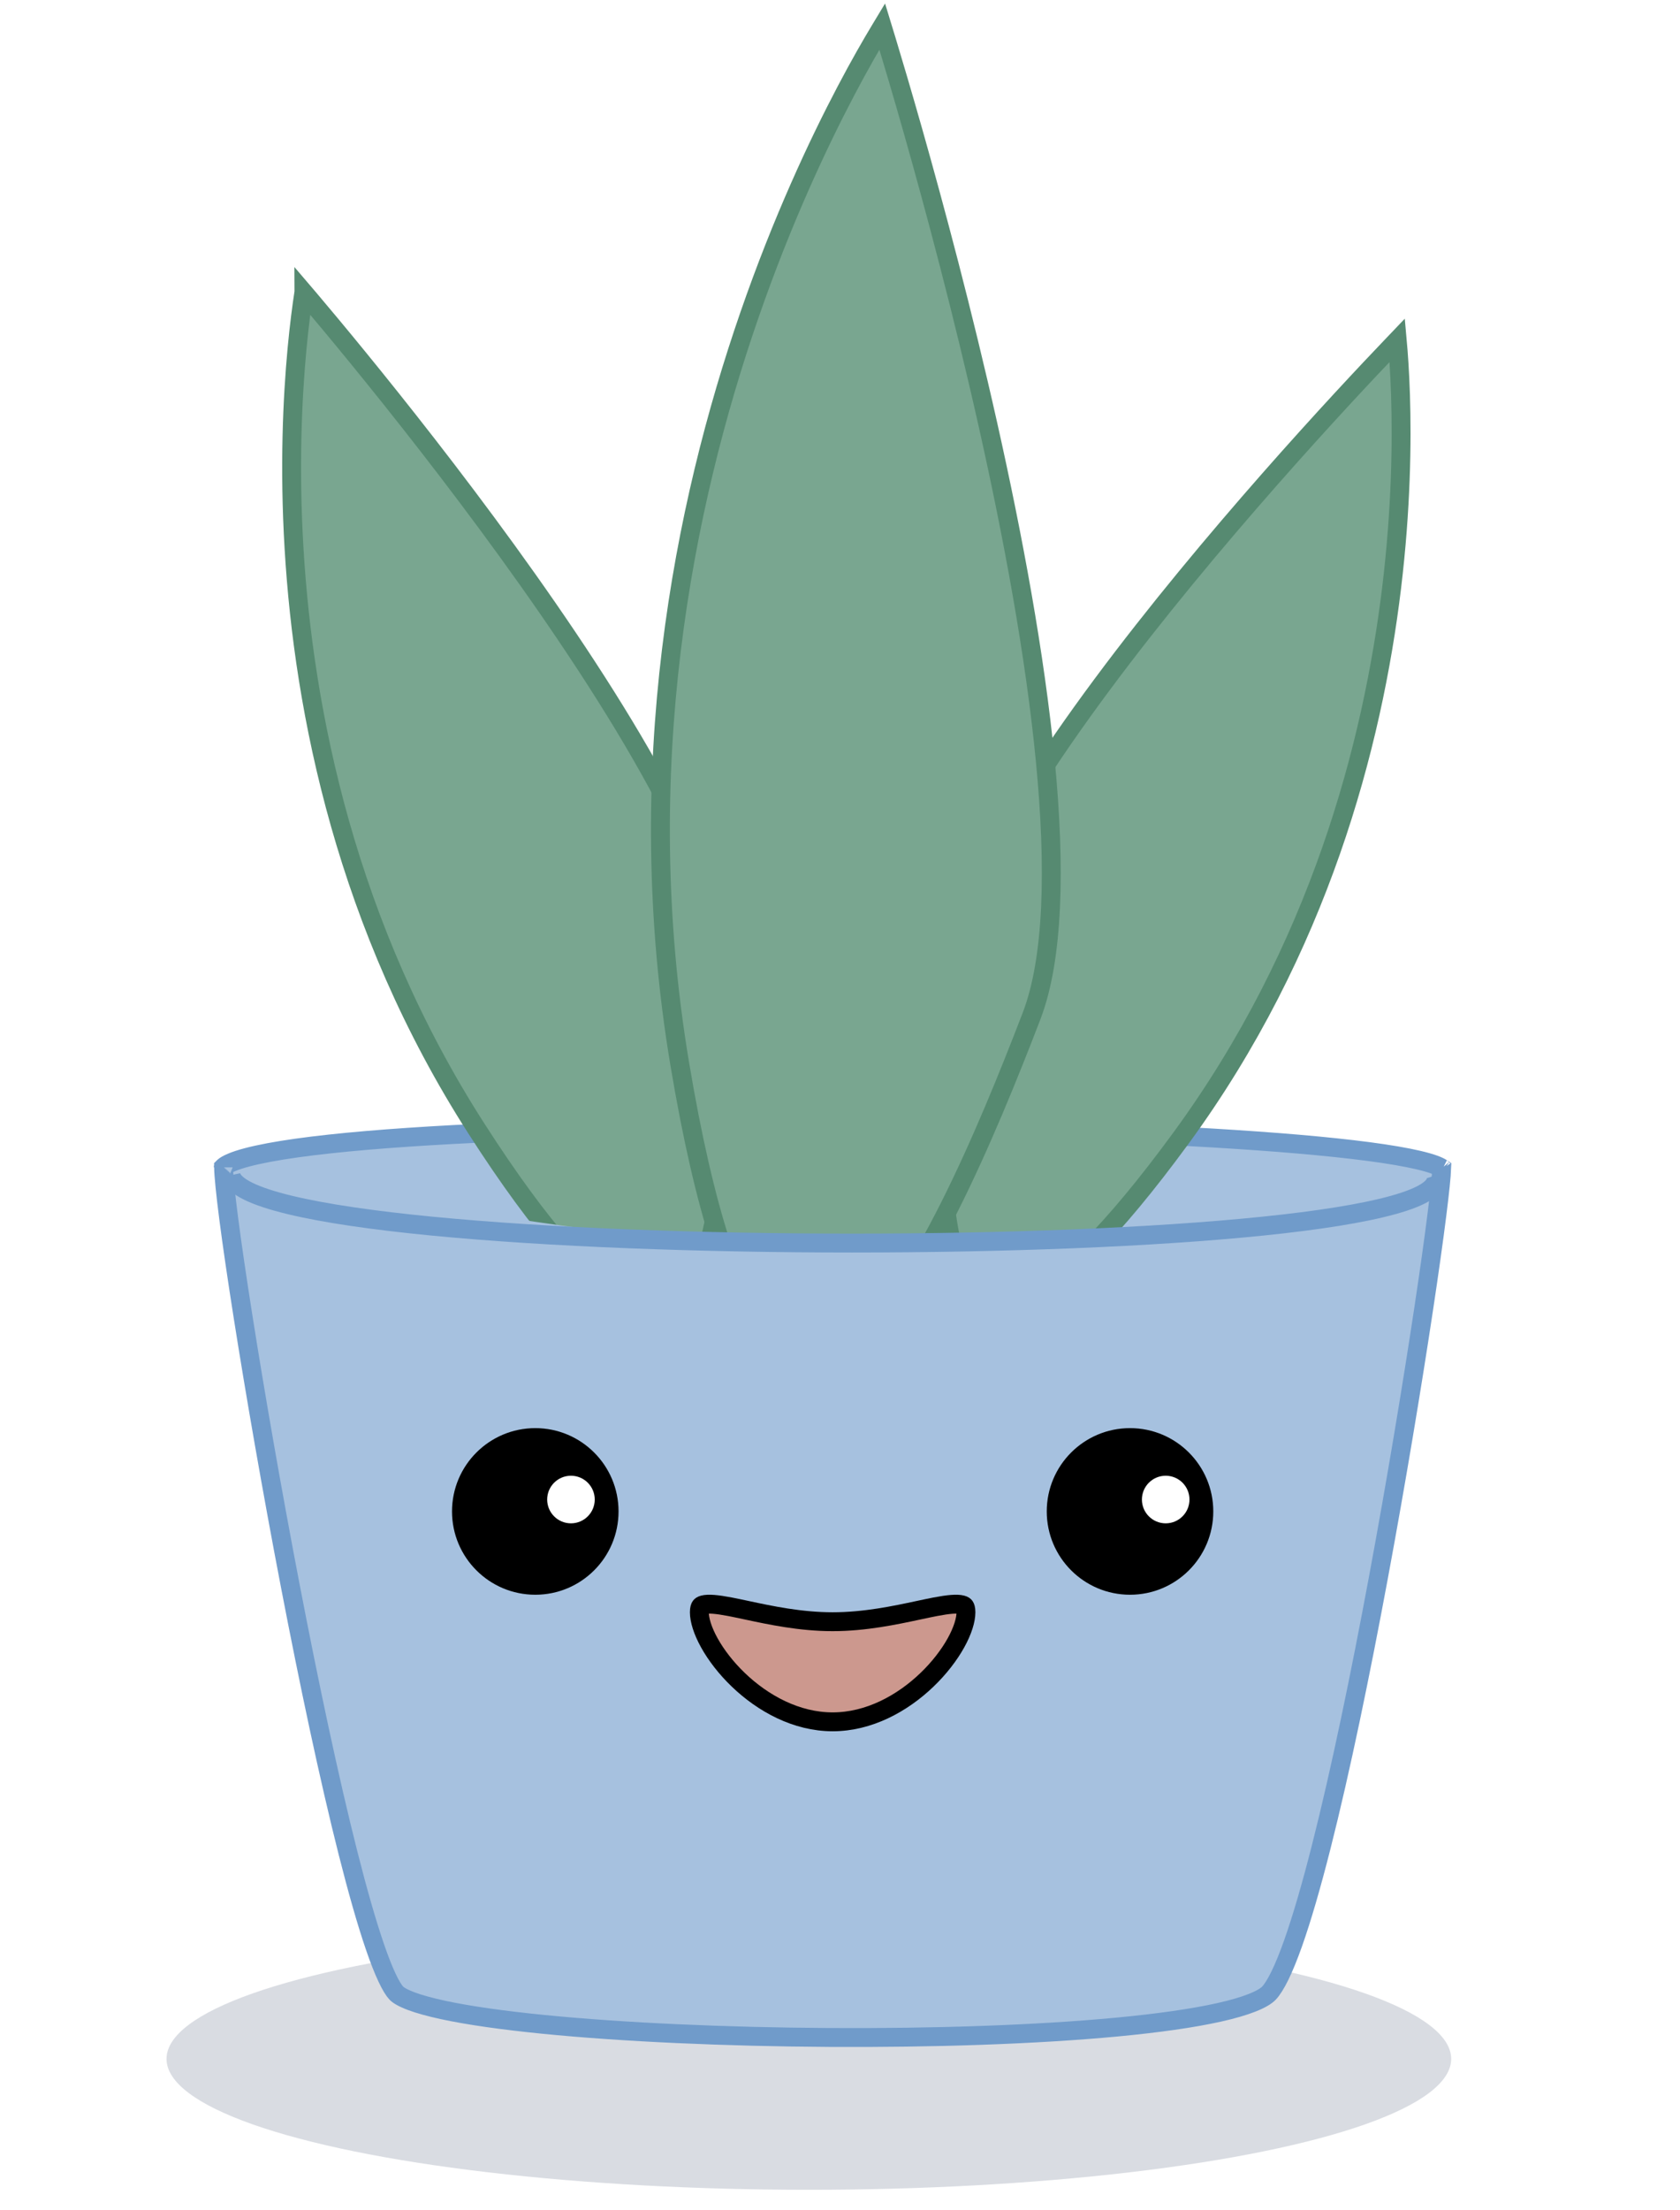 <svg width="89" height="117" viewBox="0 0 89 117" fill="none" xmlns="http://www.w3.org/2000/svg">
<g filter="url(#filter0_f_73_861)">
<ellipse cx="42.85" cy="109.016" rx="34.028" ry="6.932" fill="#ABB3BF" fill-opacity="0.45"/>
</g>
<path d="M11.826 61.811C11.826 61.811 11.826 61.81 11.827 61.809C11.826 61.81 11.826 61.811 11.826 61.811ZM11.843 61.792C11.848 61.787 11.854 61.782 11.861 61.775C11.927 61.717 12.055 61.637 12.272 61.547C12.702 61.366 13.365 61.19 14.251 61.024C16.013 60.694 18.55 60.425 21.616 60.217C27.743 59.801 35.922 59.63 44.108 59.673C52.293 59.715 60.473 59.972 66.603 60.41C69.67 60.629 72.21 60.892 73.978 61.194C74.865 61.346 75.535 61.503 75.972 61.661C76.176 61.735 76.304 61.8 76.376 61.848C76.362 62.253 76.276 63.097 76.123 64.311C75.957 65.632 75.715 67.358 75.413 69.356C74.81 73.353 73.971 78.431 73.024 83.526C72.077 88.622 71.025 93.727 69.997 97.777C69.483 99.803 68.977 101.557 68.497 102.911C68.256 103.588 68.025 104.157 67.805 104.606C67.582 105.063 67.385 105.366 67.224 105.535C67.085 105.681 66.806 105.857 66.342 106.041C65.889 106.221 65.304 106.391 64.596 106.55C63.182 106.867 61.328 107.127 59.171 107.331C54.86 107.738 49.391 107.914 43.93 107.882C38.469 107.85 33.029 107.61 28.777 107.187C26.65 106.975 24.831 106.719 23.46 106.423C22.774 106.274 22.211 106.119 21.784 105.959C21.34 105.792 21.099 105.642 20.997 105.535C20.871 105.403 20.702 105.137 20.5 104.706C20.302 104.285 20.09 103.743 19.866 103.091C19.418 101.788 18.933 100.079 18.43 98.091C17.424 94.116 16.357 89.058 15.379 83.973C14.402 78.888 13.517 73.783 12.876 69.715C12.555 67.68 12.296 65.907 12.117 64.527C11.944 63.187 11.85 62.246 11.843 61.792ZM76.425 61.887C76.425 61.887 76.423 61.886 76.421 61.883C76.424 61.886 76.425 61.887 76.425 61.887Z" fill="#A6C1DF" stroke="#709BCA"/>
<circle cx="28.357" cy="80.029" r="4.411" fill="black"/>
<circle cx="30.247" cy="79.399" r="1.26" fill="white"/>
<circle cx="59.864" cy="80.029" r="4.411" fill="black"/>
<circle cx="61.754" cy="79.399" r="1.26" fill="white"/>
<path d="M51.172 85.368C51.172 85.771 51.003 86.339 50.641 86.991C50.284 87.632 49.762 88.316 49.111 88.941C47.803 90.198 46.03 91.169 44.11 91.169C42.191 91.169 40.418 90.198 39.11 88.941C38.459 88.316 37.937 87.632 37.58 86.991C37.218 86.339 37.049 85.771 37.049 85.368C37.049 85.17 37.089 85.087 37.111 85.057C37.127 85.034 37.161 84.999 37.267 84.971C37.525 84.905 37.97 84.942 38.67 85.076C38.94 85.128 39.238 85.191 39.559 85.26C40.805 85.526 42.401 85.868 44.11 85.868C45.82 85.868 47.416 85.526 48.661 85.26C48.983 85.191 49.281 85.128 49.551 85.076C50.251 84.942 50.696 84.905 50.954 84.971C51.06 84.999 51.094 85.034 51.11 85.057C51.132 85.087 51.172 85.17 51.172 85.368Z" fill="#CC988E" stroke="black"/>
<path d="M73.745 18.306C73.844 18.203 73.936 18.106 74.021 18.017C74.082 18.689 74.153 19.669 74.193 20.906C74.273 23.402 74.228 26.942 73.725 31.108C72.718 39.444 69.879 50.267 62.564 60.262C58.875 65.302 56.212 67.834 54.338 68.715C53.419 69.147 52.755 69.153 52.261 68.943C51.755 68.728 51.313 68.239 50.948 67.442C50.212 65.835 49.916 63.255 49.876 60.347C49.837 57.46 50.048 54.33 50.278 51.672C50.497 49.138 52.091 45.724 54.439 41.974C56.775 38.245 59.809 34.257 62.823 30.59C65.836 26.925 68.821 23.59 71.053 21.172C72.169 19.963 73.096 18.983 73.745 18.306Z" fill="#79A690" stroke="#568A71"/>
<path d="M16.386 15.834C16.282 15.711 16.185 15.597 16.096 15.493C16.096 15.498 16.095 15.504 16.094 15.509C15.989 16.198 15.853 17.21 15.733 18.494C15.494 21.061 15.319 24.711 15.577 29.036C16.092 37.688 18.338 49.019 25.25 59.776C28.735 65.201 31.322 67.979 33.202 69.006C34.123 69.51 34.812 69.559 35.34 69.372C35.88 69.18 36.369 68.7 36.795 67.9C37.656 66.287 38.122 63.645 38.346 60.651C38.567 57.679 38.545 54.441 38.475 51.688C38.408 49.059 36.978 45.44 34.794 41.43C32.621 37.441 29.744 33.141 26.869 29.174C23.995 25.209 21.128 21.587 18.98 18.956C17.906 17.64 17.012 16.573 16.386 15.834Z" fill="#79A690" stroke="#568A71"/>
<path d="M46.967 2.157C46.881 1.874 46.804 1.622 46.737 1.403C46.699 1.466 46.658 1.533 46.616 1.603C46.176 2.333 45.55 3.414 44.816 4.81C43.347 7.603 41.441 11.656 39.699 16.688C36.214 26.756 33.391 40.726 36.016 56.366C37.337 64.238 38.905 68.698 40.528 70.822C41.328 71.87 42.094 72.288 42.8 72.34C43.518 72.393 44.305 72.078 45.162 71.376C46.888 69.962 48.65 67.182 50.3 63.901C51.94 60.64 53.434 56.957 54.646 53.803C55.814 50.763 55.921 45.928 55.378 40.3C54.838 34.697 53.664 28.394 52.335 22.473C51.007 16.554 49.527 11.028 48.379 6.98C47.805 4.957 47.314 3.304 46.967 2.157Z" fill="#79A690" stroke="#568A71"/>
<path d="M22.165 63.656C35.173 66.084 50.349 67.478 66.97 63.656C83.591 59.834 66.97 74.358 66.97 74.358H22.165C22.165 74.358 9.157 61.227 22.165 63.656Z" fill="#A6C1DF"/>
<path d="M12.233 62.229C13.297 67.016 77.653 67.016 76.057 62.229" stroke="#709BCA"/>
<defs>
<filter id="filter0_f_73_861" x="7.822" y="101.084" width="70.056" height="15.863" filterUnits="userSpaceOnUse" color-interpolation-filters="sRGB">
<feFlood flood-opacity="0" result="BackgroundImageFix"/>
<feBlend mode="normal" in="SourceGraphic" in2="BackgroundImageFix" result="shape"/>
<feGaussianBlur stdDeviation="0.5" result="effect1_foregroundBlur_73_861"/>
</filter>
</defs>
</svg>
